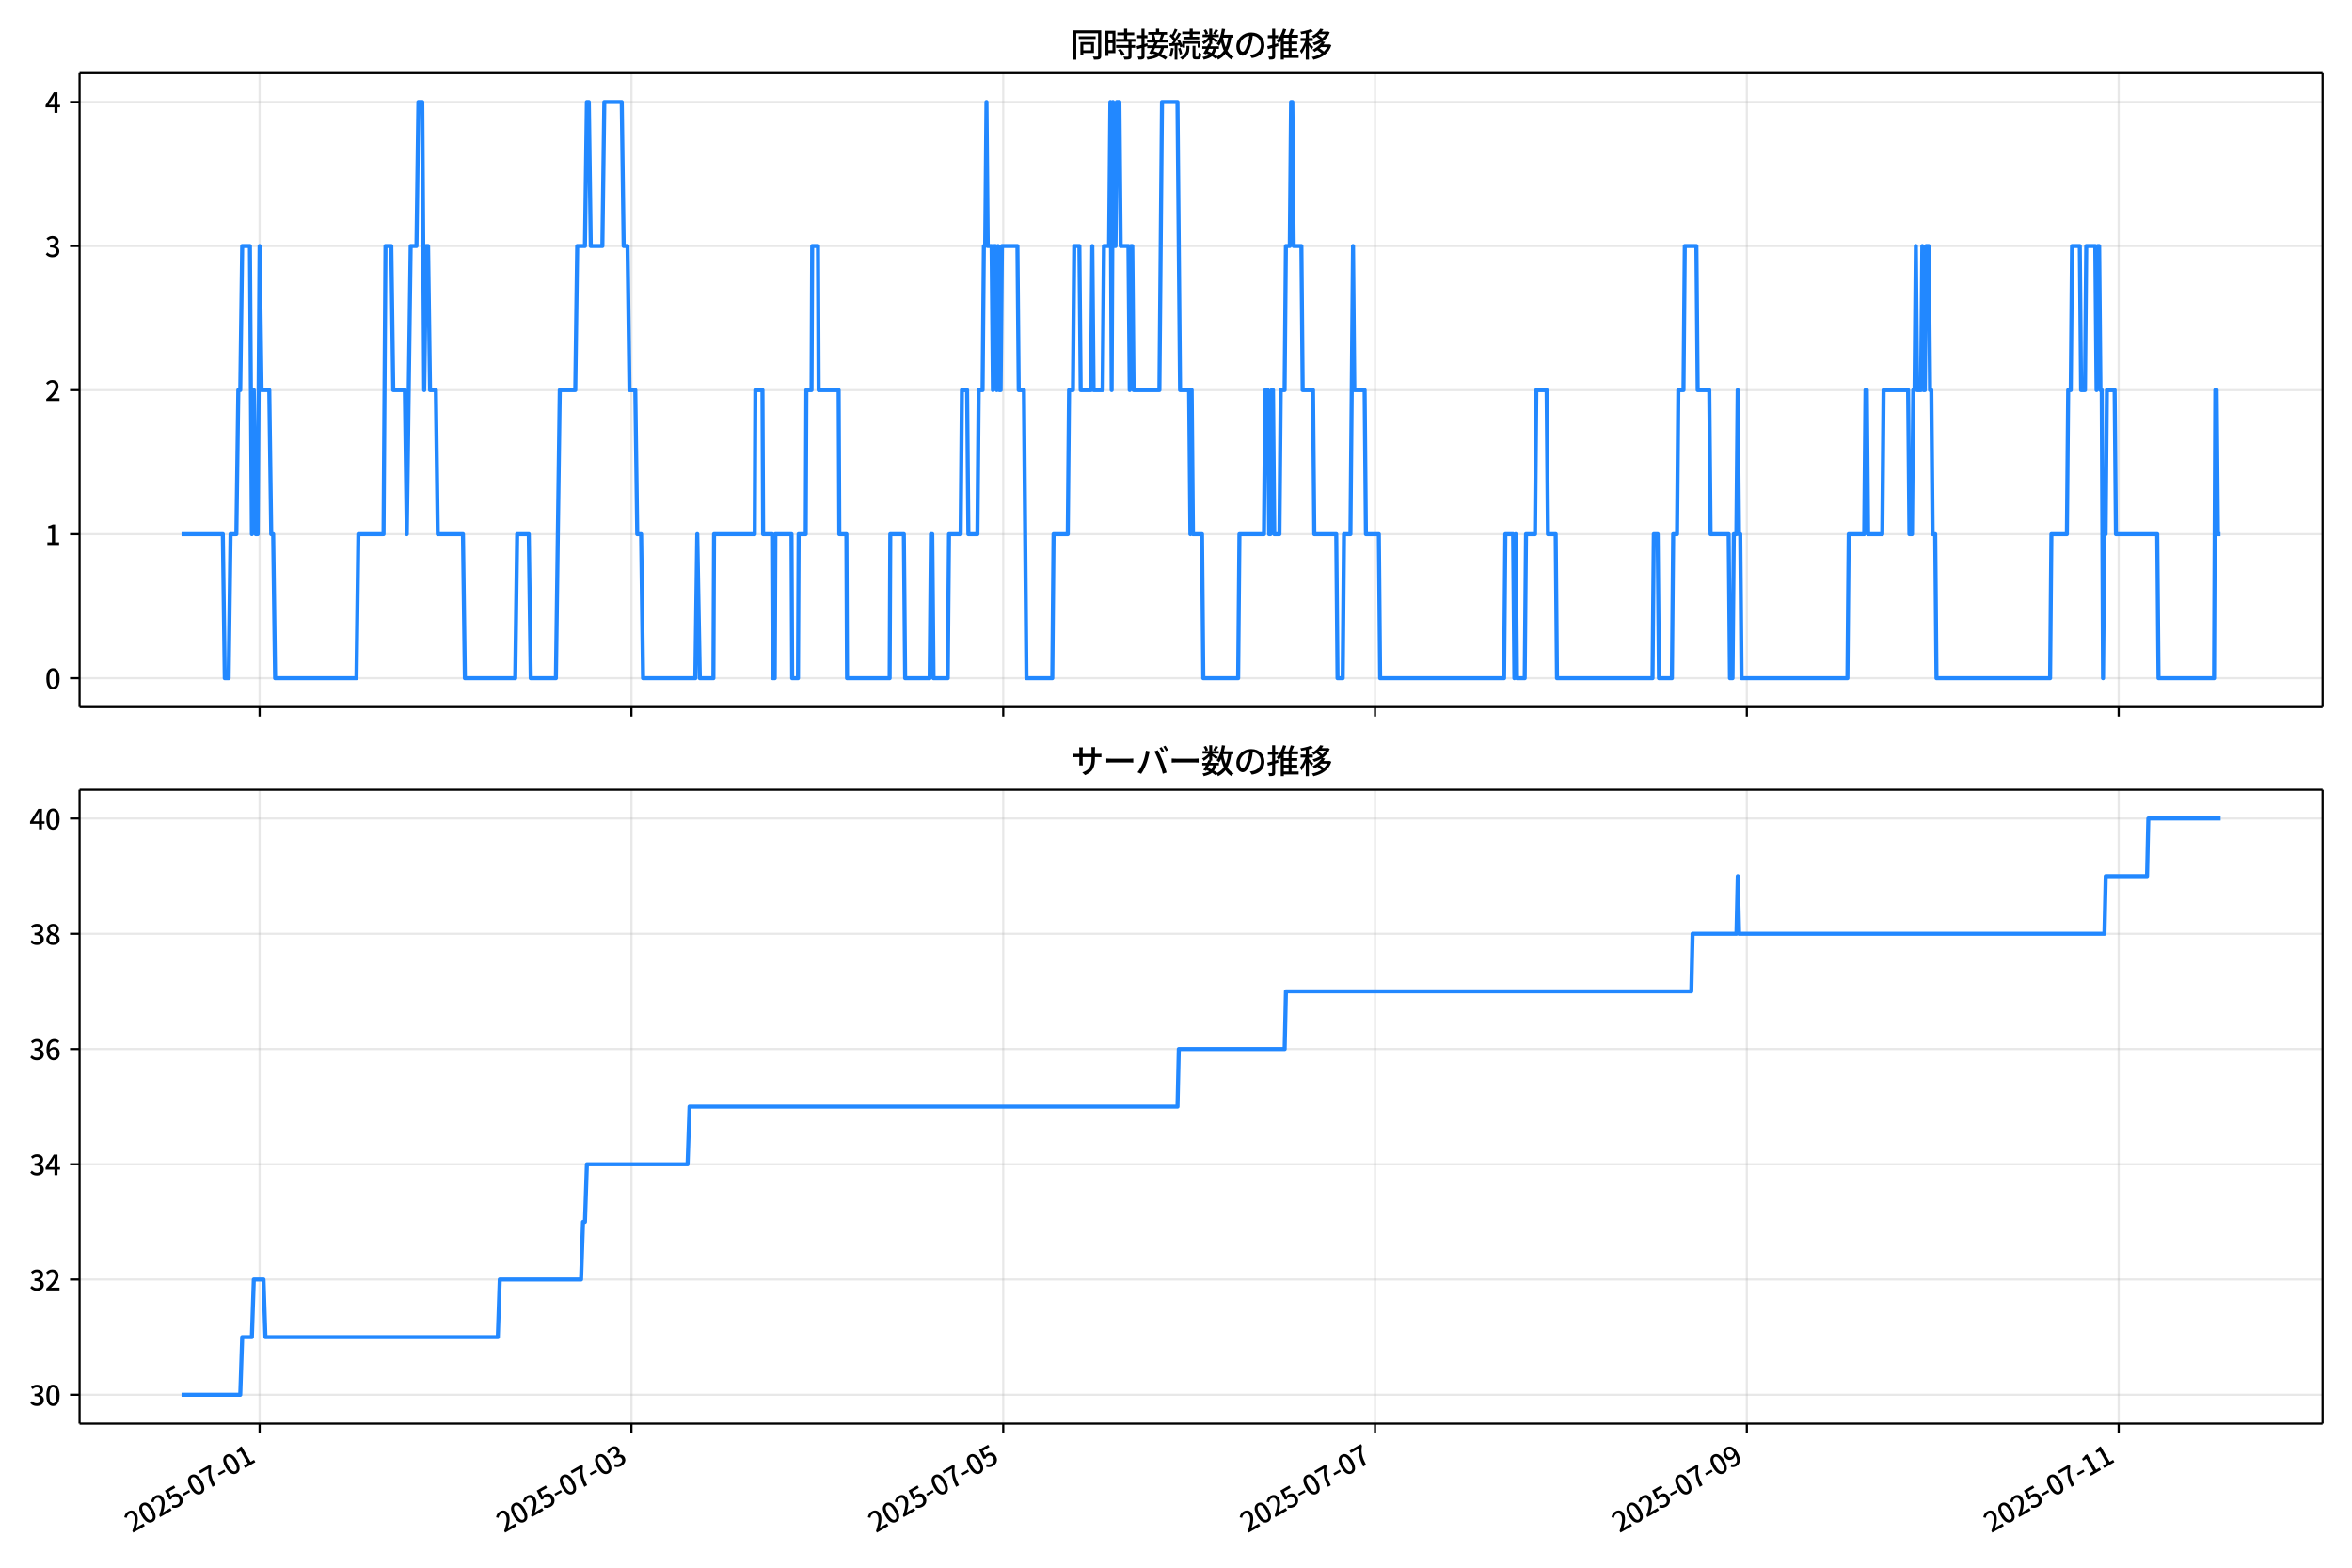 <!DOCTYPE svg  PUBLIC '-//W3C//DTD SVG 1.1//EN'  'http://www.w3.org/Graphics/SVG/1.1/DTD/svg11.dtd'>
<svg version="1.1" viewBox="0 0 864 576" xmlns="http://www.w3.org/2000/svg" xmlns:xlink="http://www.w3.org/1999/xlink">
 <defs>
  <style type="text/css">*{stroke-linejoin: round; stroke-linecap: butt}</style>
 </defs>
 <g id="aa">
  <g id="ab">
   <path d="m0 576h864v-576h-864z" fill="#fff"/>
  </g>
  <g id="ac">
   <g id="ad">
    <path d="m29.23 259.78h823.97v-232.9h-823.97z" fill="#fff"/>
   </g>
   <g id="ae">
    <g id="af">
     <g id="ag">
      <path d="m95.368 259.78v-232.9" clip-path="url(#d)" fill="none" stroke="#b0b0b0" stroke-linecap="square" stroke-opacity=".3" stroke-width=".8"/>
     </g>
     <g id="ah">
      <defs>
       <path id="e" d="m0 0v3.5" stroke="#000" stroke-width=".8"/>
      </defs>
      <use x="95.368" y="259.778" stroke="#000000" stroke-width=".8" xlink:href="#e"/>
     </g>
    </g>
    <g id="ai">
     <g id="aj">
      <path d="m231.95 259.78v-232.9" clip-path="url(#d)" fill="none" stroke="#b0b0b0" stroke-linecap="square" stroke-opacity=".3" stroke-width=".8"/>
     </g>
     <g id="ak">
      <use x="231.951" y="259.778" stroke="#000000" stroke-width=".8" xlink:href="#e"/>
     </g>
    </g>
    <g id="al">
     <g id="am">
      <path d="m368.53 259.78v-232.9" clip-path="url(#d)" fill="none" stroke="#b0b0b0" stroke-linecap="square" stroke-opacity=".3" stroke-width=".8"/>
     </g>
     <g id="an">
      <use x="368.533" y="259.778" stroke="#000000" stroke-width=".8" xlink:href="#e"/>
     </g>
    </g>
    <g id="ao">
     <g id="ap">
      <path d="m505.12 259.78v-232.9" clip-path="url(#d)" fill="none" stroke="#b0b0b0" stroke-linecap="square" stroke-opacity=".3" stroke-width=".8"/>
     </g>
     <g id="aq">
      <use x="505.116" y="259.778" stroke="#000000" stroke-width=".8" xlink:href="#e"/>
     </g>
    </g>
    <g id="ar">
     <g id="as">
      <path d="m641.7 259.78v-232.9" clip-path="url(#d)" fill="none" stroke="#b0b0b0" stroke-linecap="square" stroke-opacity=".3" stroke-width=".8"/>
     </g>
     <g id="at">
      <use x="641.699" y="259.778" stroke="#000000" stroke-width=".8" xlink:href="#e"/>
     </g>
    </g>
    <g id="au">
     <g id="av">
      <path d="m778.28 259.78v-232.9" clip-path="url(#d)" fill="none" stroke="#b0b0b0" stroke-linecap="square" stroke-opacity=".3" stroke-width=".8"/>
     </g>
     <g id="aw">
      <use x="778.281" y="259.778" stroke="#000000" stroke-width=".8" xlink:href="#e"/>
     </g>
    </g>
   </g>
   <g id="ax">
    <g id="ay">
     <g id="az">
      <path d="m29.23 249.19h823.97" clip-path="url(#d)" fill="none" stroke="#b0b0b0" stroke-linecap="square" stroke-opacity=".3" stroke-width=".8"/>
     </g>
     <g id="ba">
      <defs>
       <path id="g" d="m0 0h-3.5" stroke="#000" stroke-width=".8"/>
      </defs>
      <use x="29.23" y="249.191" stroke="#000000" stroke-width=".8" xlink:href="#g"/>
     </g>
     <g id="bb">
      <!-- 0 -->
      <g transform="translate(16.53 253.18) scale(.1 -.1)">
       <defs>
        <path id="a" transform="scale(.016)" d="m1830-90q-460 0-806 275-346 276-535 823-188 547-188 1366 0 820 188 1357 189 538 535 803 346 266 806 266 461 0 800-269 340-269 528-803 189-534 189-1354 0-819-189-1366-188-547-528-823-339-275-800-275zm0 589q237 0 422 185 186 186 288 599 103 413 103 1091 0 679-103 1082-102 403-288 582-185 180-422 180-236 0-422-180-186-179-292-582-105-403-105-1082 0-678 105-1091 106-413 292-599 186-185 422-185z"/>
       </defs>
       <use xlink:href="#a"/>
      </g>
     </g>
    </g>
    <g id="bc">
     <g id="bd">
      <path d="m29.23 196.26h823.97" clip-path="url(#d)" fill="none" stroke="#b0b0b0" stroke-linecap="square" stroke-opacity=".3" stroke-width=".8"/>
     </g>
     <g id="be">
      <use x="29.23" y="196.26" stroke="#000000" stroke-width=".8" xlink:href="#g"/>
     </g>
     <g id="bf">
      <!-- 1 -->
      <g transform="translate(16.53 200.25) scale(.1 -.1)">
       <defs>
        <path id="k" transform="scale(.016)" d="m544 0v608h1037v3277h-845v467q333 58 579 147 247 90 451 218h557v-4109h915v-608h-2694z"/>
       </defs>
       <use xlink:href="#k"/>
      </g>
     </g>
    </g>
    <g id="bg">
     <g id="bh">
      <path d="m29.23 143.33h823.97" clip-path="url(#d)" fill="none" stroke="#b0b0b0" stroke-linecap="square" stroke-opacity=".3" stroke-width=".8"/>
     </g>
     <g id="bi">
      <use x="29.23" y="143.329" stroke="#000000" stroke-width=".8" xlink:href="#g"/>
     </g>
     <g id="bj">
      <!-- 2 -->
      <g transform="translate(16.53 147.31) scale(.1 -.1)">
       <defs>
        <path id="b" transform="scale(.016)" d="m282 0v429q697 621 1164 1136 468 515 701 956 234 442 234 826 0 256-87 451-86 196-262 301-176 106-445 106-275 0-506-151-230-150-422-368l-416 410q301 333 637 518 336 186 803 186 429 0 749-176t496-493 176-745q0-455-224-919t-615-935q-390-470-889-950 186 20 394 36t374 16h1184v-634h-3046z"/>
       </defs>
       <use xlink:href="#b"/>
      </g>
     </g>
    </g>
    <g id="bk">
     <g id="bl">
      <path d="m29.23 90.398h823.97" clip-path="url(#d)" fill="none" stroke="#b0b0b0" stroke-linecap="square" stroke-opacity=".3" stroke-width=".8"/>
     </g>
     <g id="bm">
      <use x="29.23" y="90.398" stroke="#000000" stroke-width=".8" xlink:href="#g"/>
     </g>
     <g id="bn">
      <!-- 3 -->
      <g transform="translate(16.53 94.383) scale(.1 -.1)">
       <defs>
        <path id="j" transform="scale(.016)" d="m1715-90q-371 0-656 90t-503 240q-217 150-377 323l359 474q211-205 479-359 269-153 634-153 269 0 467 92 199 93 311 266t112 423q0 256-125 451t-429 300q-304 106-835 106v551q467 0 732 105 266 106 384 291 119 186 119 423 0 307-192 489-192 183-531 183-269 0-503-119-233-118-438-316l-384 460q282 256 614 413 333 157 737 157 422 0 748-144 327-144 512-413 186-269 186-659 0-403-221-685-221-281-592-422v-26q269-70 490-227t349-400 128-557q0-422-215-726-214-304-573-468-358-163-787-163z"/>
       </defs>
       <use xlink:href="#j"/>
      </g>
     </g>
    </g>
    <g id="bo">
     <g id="bp">
      <path d="m29.23 37.466h823.97" clip-path="url(#d)" fill="none" stroke="#b0b0b0" stroke-linecap="square" stroke-opacity=".3" stroke-width=".8"/>
     </g>
     <g id="bq">
      <use x="29.23" y="37.466" stroke="#000000" stroke-width=".8" xlink:href="#g"/>
     </g>
     <g id="br">
      <!-- 4 -->
      <g transform="translate(16.53 41.451) scale(.1 -.1)">
       <defs>
        <path id="l" transform="scale(.016)" d="m2170 0v3072q0 192 12 457 13 266 20 458h-26q-90-179-183-365-92-185-195-364l-921-1415h2579v-576h-3328v493l1875 2957h858v-4717h-691z"/>
       </defs>
       <use xlink:href="#l"/>
      </g>
     </g>
    </g>
   </g>
   <g id="bs">
    <path d="m66.683 196.26h15.169l.711 52.931h1.423l.711-52.931h2.134l.711-52.931h.711l.711-52.931h2.845l.711 105.86.711-52.931.711 52.931h.711l.711-105.86.711 52.931h2.845l.711 52.931h.711l.711 52.931h29.877l.711-52.931h9.248l.711-105.86h2.134l.711 52.931h4.268l.711 52.931 1.423-105.86h2.134l.711-52.931h1.423l.711 105.86.711-52.931h.711l.711 52.931h2.134l.711 52.931h9.248l.711 52.931h18.496l.711-52.931h4.268l.711 52.931h9.248l1.423-105.86h5.691l.711-52.931h2.845l.711-52.931h.711l.711 52.931h4.268l.711-52.931h6.402l.711 52.931h1.423l.711 52.931h2.134l.711 52.931h1.423l.711 52.931h19.207l.711-52.931.948 52.931h4.98l.237-52.931h14.939l.237-52.931h2.608l.237 52.931h3.32l.237 52.931h.711l.237-52.931h5.928l.237 52.931h2.134l.237-52.931h2.608l.237-52.931h1.897l.237-52.931h2.134l.237 52.931h7.351l.237 52.931h2.608l.237 52.931h15.65l.237-52.931h4.98l.474 52.931h9.011l.474-52.931h.474l.474 52.931h5.217l.474-52.931h4.268l.474-52.931h1.897l.474 52.931h3.32l.474-52.931h1.423l.474-52.931h.474l.474-52.931.474 52.931h1.423l.474 52.931.474-52.931h.474l.474 52.931.474-52.931.474 52.931h.474l.474-52.931h5.691l.474 52.931h1.897l.948 105.86h9.485l.474-52.931h5.217l.474-52.931h1.423l.474-52.931h1.897l.474 52.931h3.794l.474-52.931.474 52.931h3.32l.474-52.931h1.897l.474-52.931.474 105.86.474-105.86.474 52.931h.474l.474-52.931h.948l.474 52.931h2.845l.474 52.931.474-52.931h.474l.474 52.931h9.485l.948-105.86h5.691l.948 105.86h3.32l.474 52.931.474-52.931.474 52.931h3.32l.474 52.931h12.805l.474-52.931h9.011l.474-52.931h.948l.474 52.931h.474l.474-52.931h.474l.474 52.931h1.897l.474-52.931h1.423l.474-52.931h1.423l.474-52.931h.474l.474 52.931h2.845l.474 52.931h3.794l.474 52.931h8.062l.474 52.931h1.897l.474-52.931h2.371l.948-105.86.474 52.931h3.794l.474 52.931h4.742l.474 52.931h45.528l.474-52.931h2.845l.474 52.931.474-52.931.474 52.931h2.845l.474-52.931h3.32l.474-52.931h3.794l.474 52.931h2.845l.474 52.931h35.094l.474-52.931h1.423l.474 52.931h4.742l.474-52.931h1.423l.474-52.931h1.897l.474-52.931h4.268l.474 52.931h4.268l.474 52.931h6.639l.474 52.931h.948l.474-52.931h.948l.474-52.931.474 52.931h.474l.474 52.931h38.888l.474-52.931h5.691l.474-52.931h.474l.474 52.931h5.217l.474-52.931h9.011l.474 52.931h.948l.474-52.931h.474l.474-52.931.474 52.931h1.423l.474-52.931.474 52.931h.474l.474-52.931h.948l.474 52.931h.474l.474 52.931h.948l.474 52.931h41.734l.474-52.931h5.691l.474-52.931h.948l.474-52.931h2.845l.474 52.931h1.423l.474-52.931h3.32l.474 52.931.474-52.931h.474l.474 52.931h.474l.474 105.86.474-52.931h.474l.474-52.931h2.845l.474 52.931h15.176l.474 52.931h20.393l.474-105.86h.474l.474 52.931h.948v0" clip-path="url(#d)" fill="none" stroke="#28f" stroke-linecap="square" stroke-width="1.5"/>
   </g>
   <g id="bt">
    <path d="m29.23 259.78v-232.9" fill="none" stroke="#000" stroke-linecap="square" stroke-width=".8"/>
   </g>
   <g id="bu">
    <path d="m853.2 259.78v-232.9" fill="none" stroke="#000" stroke-linecap="square" stroke-width=".8"/>
   </g>
   <g id="bv">
    <path d="m29.23 259.78h823.97" fill="none" stroke="#000" stroke-linecap="square" stroke-width=".8"/>
   </g>
   <g id="bw">
    <path d="m29.23 26.88h823.97" fill="none" stroke="#000" stroke-linecap="square" stroke-width=".8"/>
   </g>
   <g id="bx">
    <!-- 同時接続数の推移 -->
    <g transform="translate(393.22 20.88) scale(.12 -.12)">
     <defs>
      <path id="u" transform="scale(.016)" d="m1587 3936h3232v-518h-3232v518zm320-1114h557v-2534h-557v2534zm301 0h2291v-2086h-2291v512h1734v1069h-1734v505zm-1683 2260h5113v-570h-4524v-5056h-589v5626zm4768 0h595v-4896q0-250-67-397t-227-218q-160-77-426-96t-675-19q-13 83-45 192t-77 218q-45 108-89 185 281-13 527-13 247 0 330 0 83 7 118 42 36 35 36 112v4890z"/>
      <path id="s" transform="scale(.016)" d="m2714 4672h3238v-525h-3238v525zm-244-1235h3712v-538h-3712v538zm20-1184h3635v-531h-3635v531zm1523 3155h595v-2310h-595v2310zm832-2451h589v-2823q0-230-61-364-61-135-227-199-167-70-423-86t-633-16q-20 121-78 285-57 163-121 284 275-6 509-9t310-3q77 6 106 28 29 23 29 93v2810zm-2023-1677 487 282q153-160 313-352t294-381q135-189 206-343l-519-313q-64 153-189 348-124 196-278 394-154 199-314 365zm-2086 3718h1619v-4281h-1619v544h1056v3187h-1056v550zm32-1843h1293v-537h-1293v537zm-320 1843h563v-4832h-563v4832z"/>
      <path id="t" transform="scale(.016)" d="m3866 5408h614v-870h-614v870zm-1479-653h3597v-518h-3597v518zm-230-1485h4e3v-518h-4e3v518zm825 922 519 102q64-160 121-342 58-182 96-352 39-170 45-304l-544-128q-6 134-42 313-35 180-83 365-48 186-112 346zm1856 109 589-71q-96-275-202-557-105-281-195-486l-518 77q58 147 122 329 64 183 118 372t86 336zm-2643-2106h3943v-518h-3943v518zm1408 685 602-115q-167-371-362-784t-390-797-362-685l-525 179q160 288 346 666t368 784 323 752zm-659-2157 358 403q352-102 733-240 381-137 752-304 371-166 697-336 327-169 558-329l-384-461q-218 160-532 336-313 176-685 345-371 170-755 323-384 154-742 263zm1894 1114 583-71q-122-550-353-944-230-393-604-662t-922-435q-547-167-1296-269-25 128-93 269-67 141-137 230 678 64 1168 192t819 349q330 221 531 550 202 330 304 791zm-4684 217q396 90 953 240 557 151 1120 311l77-544q-525-154-1053-311-528-156-963-284l-134 588zm121 2093h1965v-563h-1965v563zm819 1248h576v-5229q0-236-51-374t-192-208q-141-77-355-99-214-23-541-16-13 115-64 288t-109 294q205-6 381-6t234 0q64 0 92 28 29 29 29 93v5229z"/>
      <path id="r" transform="scale(.016)" d="m4058 5408h595v-1798h-595v1798zm-1415-563h3443v-499h-3443v499zm231-992h3008v-499h-3008v499zm-224-877h3475v-1203h-531v729h-2432v-729h-512v1203zm1964-877h551v-1881q0-122 22-157 23-35 106-35 25 0 92 0 68 0 135 0t99 0q51 0 83 54t45 224 19 515q90-70 234-131t259-93q-19-429-83-662-64-234-183-326-118-93-316-93-39 0-103 0t-134 0-138 0q-67 0-99 0-237 0-365 64t-176 218q-48 153-48 422v1881zm-1164-6h550v-455q0-243-48-528-48-284-186-579-137-294-409-572-272-279-727-503-70 90-192 208-121 118-230 195 416 205 665 438 250 234 371 474 122 240 164 467 42 228 42 413v442zm-2240 3309 524-192q-121-244-259-503-137-259-275-496t-259-416l-410 173q122 186 246 438 125 253 240 515 116 263 193 481zm716-743 500-230q-224-359-496-756-272-396-548-764-275-368-518-650l-358 205q179 211 377 483 199 272 387 569 189 298 358 592 170 295 298 551zm-1721-665 307 403q166-154 339-340 173-185 320-364t224-327l-326-460q-77 160-218 348-141 189-314 384-172 196-332 356zm1485-832 435 179q128-211 249-458 122-246 215-474 93-227 137-412l-473-211q-32 185-119 422-86 237-201 486-115 250-243 468zm-1530-583q422 26 998 54 576 29 1184 68l7-499q-570-45-1127-84-556-38-992-70l-70 531zm1702-992 436 135q121-276 214-596t118-556l-454-148q-26 237-112 563-86 327-202 602zm-1363 109 499-83q-57-455-163-897-105-441-253-748-51 32-134 73-83 42-170 83-86 42-144 62 148 294 234 697t131 813zm691 627h525v-2861h-525v2861z"/>
      <path id="n" transform="scale(.016)" d="m224 2022h3187v-499h-3187v499zm51 2247h3111v-487h-3111v487zm1127-1735 563-121q-154-320-333-672t-352-679q-173-326-326-582l-532 173q148 243 324 566t345 669q170 346 311 646zm934-832 563-64q-89-480-262-838t-461-614-701-432-976-298q-25 128-99 269t-157 237q659 102 1085 303 426 202 666 554t342 883zm422 3597 519-211q-147-218-298-436-150-217-278-377l-403 186q121 173 252 413 132 240 208 425zm-1203 109h563v-2957h-563v2957zm-1075-320 448 186q134-192 246-420 112-227 157-393l-467-211q-38 172-147 406t-237 432zm1094-1050 397-236q-160-263-400-529-240-265-519-489-278-224-553-378-51 103-141 237-89 135-179 218 269 109 534 294 266 186 493 416 228 231 368 467zm487-204q83-45 246-145 163-99 352-211t346-211 221-150l-327-423q-83 77-230 198-147 122-317 253-170 132-327 250-156 119-259 189l295 250zm1798 396h2311v-556h-2311v556zm115 1178 615-90q-103-640-263-1235t-384-1101q-224-505-512-889-44 57-134 134t-186 157-166 125q275 339 473 796 199 458 340 995 141 538 217 1108zm1223-1510 614-58q-147-1101-445-1940-297-838-813-1443-515-604-1321-1014-26 71-90 177-64 105-134 208-70 102-128 159 742 346 1212 880 471 535 730 1290 260 755 375 1741zm-1005-135q134-851 387-1597 253-745 659-1305 407-560 1002-874-70-57-154-150-83-93-154-189-70-96-121-179-633 371-1056 988-422 618-688 1434-265 816-425 1783l550 89zm-3309-3065 327 416q377-148 754-330 378-182 701-378 324-195 548-368l-416-435q-211 179-519 378-307 198-666 383-358 186-729 334z"/>
      <path id="q" transform="scale(.016)" d="m3686 4378q-64-493-163-1041-99-547-265-1084-192-653-432-1104t-522-688-595-237q-320 0-596 221-275 221-448 621-172 400-172 931 0 537 220 1017 221 480 611 851 391 372 909 583 519 211 1121 211 576 0 1040-186 464-185 793-515 330-329 502-771 173-441 173-941 0-672-278-1194-278-521-816-851-538-329-1318-444l-378 601q166 20 307 42t263 48q307 70 585 217 279 148 496 375 218 227 342 534 125 308 125 692t-122 713q-121 330-358 573-236 243-582 380-346 138-781 138-525 0-935-186-409-185-694-489-284-304-432-656-147-352-147-678 0-365 89-605 90-240 224-355 135-115 276-115t288 144 297 457q151 314 298 800 147 461 246 982 100 522 145 1021l684-12z"/>
      <path id="o" transform="scale(.016)" d="m2995 2925h2893v-519h-2893v519zm0-1280h2893v-519h-2893v519zm-64-1299h3232v-557h-3232v557zm1312 3577h563v-3763h-563v3763zm429 1466 634-141q-154-390-340-794-185-403-339-684l-512 140q103 199 208 458 106 259 195 528 90 269 154 493zm-1472 25 582-147q-153-518-371-1018-217-499-483-931t-573-758q-38 64-109 160-70 96-147 198-77 103-141 160 416 416 733 1034t509 1302zm128-1203h2720v-537h-2720v-4205h-582v4422l313 320h269zm-3174-2157q396 90 953 240 557 151 1120 311l77-544q-525-154-1053-311-528-156-963-284l-134 588zm121 2093h1965v-563h-1965v563zm819 1248h576v-5229q0-236-51-374t-192-208q-141-77-355-99-214-23-541-16-13 115-64 288t-109 294q205-6 381-6t234 0q64 0 92 28 29 29 29 93v5229z"/>
      <path id="m" transform="scale(.016)" d="m4051 5402 595-109q-281-493-729-941t-1107-806q-39 64-106 144t-141 153q-73 74-137 119 608 288 1011 678t614 762zm-77-557h1511v-493h-1863l352 493zm1293 0h109l109 25 384-179q-192-505-496-905t-695-701q-390-301-845-519-454-217-947-358-44 109-137 253t-176 227q448 109 867 294 419 186 777 445 359 259 631 592t419 730v96zm-1990-954 377 307q167-96 336-218 170-121 320-249 151-128 247-237l-397-332q-90 108-237 236t-317 259q-169 132-329 234zm1107-934 595-109q-307-538-803-1031-496-492-1232-876-38 64-102 144t-138 156q-74 77-138 116 455 217 807 483t604 554q253 288 407 563zm-90-589h1460v-506h-1818l358 506zm1268 0h121l109 26 384-167q-192-614-531-1075t-787-794q-448-332-983-553-534-221-1129-355-45 115-132 269-86 153-176 249 551 96 1043 285 493 189 903 473 410 285 714 669t464 883v90zm-2132-1056 410 339q186-102 384-237 198-134 371-275t282-269l-435-371q-103 128-270 272-166 144-361 288t-381 253zm-2150 3533h589v-5376h-589v5376zm-992-1242h2336v-569h-2336v569zm1024-224 365-160q-96-339-231-707-134-368-291-727-157-358-336-672-179-313-365-537-44 128-134 291t-160 272q173 192 339 457 167 266 323 570 157 304 282 618t208 595zm941 1946 416-467q-314-122-695-221-380-99-784-173-403-74-780-131-20 102-71 236-51 135-102 231 358 58 732 138 375 80 711 179t573 208zm-397-2579q58-45 179-170 122-125 266-266 144-140 259-265t160-183l-352-473q-58 102-157 255-99 154-218 317-118 164-227 311-108 147-185 237l275 237z"/>
     </defs>
     <use xlink:href="#u"/>
     <use transform="translate(100)" xlink:href="#s"/>
     <use transform="translate(200)" xlink:href="#t"/>
     <use transform="translate(300)" xlink:href="#r"/>
     <use transform="translate(400)" xlink:href="#n"/>
     <use transform="translate(500)" xlink:href="#q"/>
     <use transform="translate(600)" xlink:href="#o"/>
     <use transform="translate(700)" xlink:href="#m"/>
    </g>
   </g>
  </g>
  <g id="by">
   <g id="bz">
    <path d="m29.23 523.06h823.97v-232.9h-823.97z" fill="#fff"/>
   </g>
   <g id="ca">
    <g id="cb">
     <g id="cc">
      <path d="m95.368 523.06v-232.9" clip-path="url(#c)" fill="none" stroke="#b0b0b0" stroke-linecap="square" stroke-opacity=".3" stroke-width=".8"/>
     </g>
     <g id="cd">
      <use x="95.368" y="523.055" stroke="#000000" stroke-width=".8" xlink:href="#e"/>
     </g>
     <g id="ce">
      <!-- 2025-07-01 -->
      <g transform="translate(48.578 563.33) rotate(-30) scale(.1 -.1)">
       <defs>
        <path id="i" transform="scale(.016)" d="m1715-90q-365 0-653 90t-506 237q-217 147-383 307l352 480q134-134 294-246t361-183q202-70 452-70 262 0 473 118 212 119 333 346 122 227 122 541 0 460-247 716-246 256-649 256-224 0-384-64t-365-198l-365 237 141 2240h2387v-627h-1747l-109-1204q154 77 307 118 154 42 340 42 397 0 723-160t518-490q192-329 192-847 0-519-224-887t-586-560q-361-192-777-192z"/>
        <path id="f" transform="scale(.016)" d="m301 1536v544h1689v-544h-1689z"/>
        <path id="h" transform="scale(.016)" d="m1235 0q32 646 109 1187t224 1024 384 941 576 938h-2208v627h3027v-455q-409-512-665-989-256-476-397-969t-205-1053-90-1251h-755z"/>
       </defs>
       <use xlink:href="#b"/>
       <use transform="translate(57)" xlink:href="#a"/>
       <use transform="translate(114)" xlink:href="#b"/>
       <use transform="translate(171)" xlink:href="#i"/>
       <use transform="translate(228)" xlink:href="#f"/>
       <use transform="translate(263.7)" xlink:href="#a"/>
       <use transform="translate(320.7)" xlink:href="#h"/>
       <use transform="translate(377.7)" xlink:href="#f"/>
       <use transform="translate(413.4)" xlink:href="#a"/>
       <use transform="translate(470.4)" xlink:href="#k"/>
      </g>
     </g>
    </g>
    <g id="cf">
     <g id="cg">
      <path d="m231.95 523.06v-232.9" clip-path="url(#c)" fill="none" stroke="#b0b0b0" stroke-linecap="square" stroke-opacity=".3" stroke-width=".8"/>
     </g>
     <g id="ch">
      <use x="231.951" y="523.055" stroke="#000000" stroke-width=".8" xlink:href="#e"/>
     </g>
     <g id="ci">
      <!-- 2025-07-03 -->
      <g transform="translate(185.16 563.33) rotate(-30) scale(.1 -.1)">
       <use xlink:href="#b"/>
       <use transform="translate(57)" xlink:href="#a"/>
       <use transform="translate(114)" xlink:href="#b"/>
       <use transform="translate(171)" xlink:href="#i"/>
       <use transform="translate(228)" xlink:href="#f"/>
       <use transform="translate(263.7)" xlink:href="#a"/>
       <use transform="translate(320.7)" xlink:href="#h"/>
       <use transform="translate(377.7)" xlink:href="#f"/>
       <use transform="translate(413.4)" xlink:href="#a"/>
       <use transform="translate(470.4)" xlink:href="#j"/>
      </g>
     </g>
    </g>
    <g id="cj">
     <g id="ck">
      <path d="m368.53 523.06v-232.9" clip-path="url(#c)" fill="none" stroke="#b0b0b0" stroke-linecap="square" stroke-opacity=".3" stroke-width=".8"/>
     </g>
     <g id="cl">
      <use x="368.533" y="523.055" stroke="#000000" stroke-width=".8" xlink:href="#e"/>
     </g>
     <g id="cm">
      <!-- 2025-07-05 -->
      <g transform="translate(321.74 563.33) rotate(-30) scale(.1 -.1)">
       <use xlink:href="#b"/>
       <use transform="translate(57)" xlink:href="#a"/>
       <use transform="translate(114)" xlink:href="#b"/>
       <use transform="translate(171)" xlink:href="#i"/>
       <use transform="translate(228)" xlink:href="#f"/>
       <use transform="translate(263.7)" xlink:href="#a"/>
       <use transform="translate(320.7)" xlink:href="#h"/>
       <use transform="translate(377.7)" xlink:href="#f"/>
       <use transform="translate(413.4)" xlink:href="#a"/>
       <use transform="translate(470.4)" xlink:href="#i"/>
      </g>
     </g>
    </g>
    <g id="cn">
     <g id="co">
      <path d="m505.12 523.06v-232.9" clip-path="url(#c)" fill="none" stroke="#b0b0b0" stroke-linecap="square" stroke-opacity=".3" stroke-width=".8"/>
     </g>
     <g id="cp">
      <use x="505.116" y="523.055" stroke="#000000" stroke-width=".8" xlink:href="#e"/>
     </g>
     <g id="cq">
      <!-- 2025-07-07 -->
      <g transform="translate(458.33 563.33) rotate(-30) scale(.1 -.1)">
       <use xlink:href="#b"/>
       <use transform="translate(57)" xlink:href="#a"/>
       <use transform="translate(114)" xlink:href="#b"/>
       <use transform="translate(171)" xlink:href="#i"/>
       <use transform="translate(228)" xlink:href="#f"/>
       <use transform="translate(263.7)" xlink:href="#a"/>
       <use transform="translate(320.7)" xlink:href="#h"/>
       <use transform="translate(377.7)" xlink:href="#f"/>
       <use transform="translate(413.4)" xlink:href="#a"/>
       <use transform="translate(470.4)" xlink:href="#h"/>
      </g>
     </g>
    </g>
    <g id="cr">
     <g id="cs">
      <path d="m641.7 523.06v-232.9" clip-path="url(#c)" fill="none" stroke="#b0b0b0" stroke-linecap="square" stroke-opacity=".3" stroke-width=".8"/>
     </g>
     <g id="ct">
      <use x="641.699" y="523.055" stroke="#000000" stroke-width=".8" xlink:href="#e"/>
     </g>
     <g id="cu">
      <!-- 2025-07-09 -->
      <g transform="translate(594.91 563.33) rotate(-30) scale(.1 -.1)">
       <defs>
        <path id="v" transform="scale(.016)" d="m1562-90q-410 0-708 150-297 151-502 356l403 461q141-160 346-256t422-96q224 0 425 102 202 103 352 333 151 230 237 614 87 384 87 941 0 589-115 970t-323 563-496 182q-205 0-372-118-166-118-262-336t-96-525q0-301 86-512 87-211 259-323 173-112 417-112 224 0 460 141 237 141 448 461l32-544q-134-180-313-314t-371-208-384-74q-391 0-689 166-297 167-467 496-169 330-169 823 0 467 195 816t515 541 698 192q339 0 636-138 298-137 519-419 221-281 349-710t128-1018q0-691-141-1187t-391-807q-249-310-563-461-313-150-652-150z"/>
       </defs>
       <use xlink:href="#b"/>
       <use transform="translate(57)" xlink:href="#a"/>
       <use transform="translate(114)" xlink:href="#b"/>
       <use transform="translate(171)" xlink:href="#i"/>
       <use transform="translate(228)" xlink:href="#f"/>
       <use transform="translate(263.7)" xlink:href="#a"/>
       <use transform="translate(320.7)" xlink:href="#h"/>
       <use transform="translate(377.7)" xlink:href="#f"/>
       <use transform="translate(413.4)" xlink:href="#a"/>
       <use transform="translate(470.4)" xlink:href="#v"/>
      </g>
     </g>
    </g>
    <g id="cv">
     <g id="cw">
      <path d="m778.28 523.06v-232.9" clip-path="url(#c)" fill="none" stroke="#b0b0b0" stroke-linecap="square" stroke-opacity=".3" stroke-width=".8"/>
     </g>
     <g id="cx">
      <use x="778.281" y="523.055" stroke="#000000" stroke-width=".8" xlink:href="#e"/>
     </g>
     <g id="cy">
      <!-- 2025-07-11 -->
      <g transform="translate(731.49 563.33) rotate(-30) scale(.1 -.1)">
       <use xlink:href="#b"/>
       <use transform="translate(57)" xlink:href="#a"/>
       <use transform="translate(114)" xlink:href="#b"/>
       <use transform="translate(171)" xlink:href="#i"/>
       <use transform="translate(228)" xlink:href="#f"/>
       <use transform="translate(263.7)" xlink:href="#a"/>
       <use transform="translate(320.7)" xlink:href="#h"/>
       <use transform="translate(377.7)" xlink:href="#f"/>
       <use transform="translate(413.4)" xlink:href="#k"/>
       <use transform="translate(470.4)" xlink:href="#k"/>
      </g>
     </g>
    </g>
   </g>
   <g id="cz">
    <g id="da">
     <g id="db">
      <path d="m29.23 512.47h823.97" clip-path="url(#c)" fill="none" stroke="#b0b0b0" stroke-linecap="square" stroke-opacity=".3" stroke-width=".8"/>
     </g>
     <g id="dc">
      <use x="29.23" y="512.469" stroke="#000000" stroke-width=".8" xlink:href="#g"/>
     </g>
     <g id="dd">
      <!-- 30 -->
      <g transform="translate(10.83 516.45) scale(.1 -.1)">
       <use xlink:href="#j"/>
       <use transform="translate(57)" xlink:href="#a"/>
      </g>
     </g>
    </g>
    <g id="de">
     <g id="df">
      <path d="m29.23 470.12h823.97" clip-path="url(#c)" fill="none" stroke="#b0b0b0" stroke-linecap="square" stroke-opacity=".3" stroke-width=".8"/>
     </g>
     <g id="dg">
      <use x="29.23" y="470.124" stroke="#000000" stroke-width=".8" xlink:href="#g"/>
     </g>
     <g id="dh">
      <!-- 32 -->
      <g transform="translate(10.83 474.11) scale(.1 -.1)">
       <use xlink:href="#j"/>
       <use transform="translate(57)" xlink:href="#b"/>
      </g>
     </g>
    </g>
    <g id="di">
     <g id="dj">
      <path d="m29.23 427.78h823.97" clip-path="url(#c)" fill="none" stroke="#b0b0b0" stroke-linecap="square" stroke-opacity=".3" stroke-width=".8"/>
     </g>
     <g id="dk">
      <use x="29.23" y="427.779" stroke="#000000" stroke-width=".8" xlink:href="#g"/>
     </g>
     <g id="dl">
      <!-- 34 -->
      <g transform="translate(10.83 431.76) scale(.1 -.1)">
       <use xlink:href="#j"/>
       <use transform="translate(57)" xlink:href="#l"/>
      </g>
     </g>
    </g>
    <g id="dm">
     <g id="dn">
      <path d="m29.23 385.43h823.97" clip-path="url(#c)" fill="none" stroke="#b0b0b0" stroke-linecap="square" stroke-opacity=".3" stroke-width=".8"/>
     </g>
     <g id="do">
      <use x="29.23" y="385.434" stroke="#000000" stroke-width=".8" xlink:href="#g"/>
     </g>
     <g id="dp">
      <!-- 36 -->
      <g transform="translate(10.83 389.42) scale(.1 -.1)">
       <defs>
        <path id="x" transform="scale(.016)" d="m1971-90q-339 0-634 144-294 144-518 435-224 292-352 733-128 442-128 1044 0 678 147 1161 148 483 397 784 250 301 570 445t665 144q397 0 688-147 292-147 490-359l-403-448q-128 154-327 253-198 99-409 99-307 0-567-182-259-182-413-605-153-422-153-1145 0-608 115-1002t326-589q212-195 493-195 212 0 375 121 163 122 259 343t96 522q0 300-90 511-89 212-259 320-169 109-419 109-211 0-451-134t-458-461l-25 538q134 192 313 323t374 201q196 71 375 71 397 0 694-163 298-163 467-490 170-326 170-825 0-468-195-817-195-348-512-544-317-195-701-195z"/>
       </defs>
       <use xlink:href="#j"/>
       <use transform="translate(57)" xlink:href="#x"/>
      </g>
     </g>
    </g>
    <g id="dq">
     <g id="dr">
      <path d="m29.23 343.09h823.97" clip-path="url(#c)" fill="none" stroke="#b0b0b0" stroke-linecap="square" stroke-opacity=".3" stroke-width=".8"/>
     </g>
     <g id="ds">
      <use x="29.23" y="343.089" stroke="#000000" stroke-width=".8" xlink:href="#g"/>
     </g>
     <g id="dt">
      <!-- 38 -->
      <g transform="translate(10.83 347.07) scale(.1 -.1)">
       <defs>
        <path id="w" transform="scale(.016)" d="m1830-90q-441 0-787 163-345 164-547 448-202 285-202 650 0 314 122 557t314 419 403 291v32q-256 186-442 458-185 272-185 643 0 365 176 640t480 425q304 151 694 151 410 0 704-160t457-439q164-278 164-649 0-237-96-448t-234-381q-137-169-291-278v-32q218-115 397-285 179-169 288-406t109-557q0-346-189-628-189-281-532-448-342-166-803-166zm314 2708q205 198 310 419 106 221 106 464 0 211-83 384t-247 272q-163 99-393 99-288 0-480-183-192-182-192-502 0-256 134-429 135-172 359-294t486-230zm-294-2170q236 0 418 89 183 90 285 253 103 164 103 388 0 211-90 367-89 157-246 272-157 116-368 215t-454 195q-244-173-398-426-153-252-153-553 0-237 118-416 119-179 324-282 205-102 461-102z"/>
       </defs>
       <use xlink:href="#j"/>
       <use transform="translate(57)" xlink:href="#w"/>
      </g>
     </g>
    </g>
    <g id="du">
     <g id="dv">
      <path d="m29.23 300.74h823.97" clip-path="url(#c)" fill="none" stroke="#b0b0b0" stroke-linecap="square" stroke-opacity=".3" stroke-width=".8"/>
     </g>
     <g id="dw">
      <use x="29.23" y="300.744" stroke="#000000" stroke-width=".8" xlink:href="#g"/>
     </g>
     <g id="dx">
      <!-- 40 -->
      <g transform="translate(10.83 304.73) scale(.1 -.1)">
       <use xlink:href="#l"/>
       <use transform="translate(57)" xlink:href="#a"/>
      </g>
     </g>
    </g>
   </g>
   <g id="dy">
    <path d="m66.683 512.47h21.571l.711-21.173h3.557l.711-21.173h3.557l.711 21.173h85.364l.711-21.173h29.877l.711-21.173h.711l.711-21.173h36.991l.711-21.173h179.26l.474-21.173h38.888l.474-21.173h148.91l.474-21.173h16.124l.474-21.173.474 21.173h134.21l.474-21.173h15.176l.474-21.173h26.558v0" clip-path="url(#c)" fill="none" stroke="#28f" stroke-linecap="square" stroke-width="1.5"/>
   </g>
   <g id="dz">
    <path d="m29.23 523.06v-232.9" fill="none" stroke="#000" stroke-linecap="square" stroke-width=".8"/>
   </g>
   <g id="ea">
    <path d="m853.2 523.06v-232.9" fill="none" stroke="#000" stroke-linecap="square" stroke-width=".8"/>
   </g>
   <g id="eb">
    <path d="m29.23 523.06h823.97" fill="none" stroke="#000" stroke-linecap="square" stroke-width=".8"/>
   </g>
   <g id="ec">
    <path d="m29.23 290.16h823.97" fill="none" stroke="#000" stroke-linecap="square" stroke-width=".8"/>
   </g>
   <g id="ed">
    <!-- サーバー数の推移 -->
    <g transform="translate(393.22 284.16) scale(.12 -.12)">
     <defs>
      <path id="z" transform="scale(.016)" d="m4685 2893q0-621-84-1111-83-489-288-877-204-387-569-691t-928-560l-544 512q448 167 781 371 333 205 550 503 218 298 323 739 106 442 106 1075v1620q0 192-10 339-9 147-22 217h723q-6-70-22-217t-16-339v-1581zm-2304 2086q-7-64-23-199-16-134-16-313v-2317q0-128 6-256 7-128 13-224 7-96 13-140h-710q6 44 12 140 7 96 13 221 7 125 7 259v2317q0 122-10 256-9 135-28 256h723zm-1978-1197q45-12 144-22t237-20q138-9 285-9h4217q237 0 394 13t246 26v-679q-76 7-240 13-163 6-393 6h-4224q-147 0-282-3-134-3-234-10-99-6-150-12v697z"/>
      <path id="p" transform="scale(.016)" d="m621 2854q109-6 265-16 157-9 339-16 183-6 349-6 128 0 352 0t509 0 598 0q314 0 624 0 311 0 586 0t486 0q212 0 327 0 230 0 416 16t301 22v-793q-109 6-308 19-198 13-409 13-109 0-324 0-214 0-489 0t-586 0q-310 0-624 0-313 0-598 0t-509 0-352 0q-262 0-525-10-262-9-428-22v793z"/>
      <path id="y" transform="scale(.016)" d="m4941 5037q83-109 176-269t182-320q90-160 154-288l-416-179q-96 192-240 448t-272 435l416 173zm723 275q83-122 182-282 100-160 196-317 96-156 153-271l-416-186q-102 205-246 454-144 250-279 429l410 173zm-4339-3360q102 262 201 556 100 295 183 612t144 630q61 314 93 602l723-147q-19-83-45-183-26-99-48-195t-42-166q-32-154-86-394t-131-512-164-551q-86-278-182-514-115-301-269-618-153-317-326-618-173-300-346-550l-697 294q301 397 563 874t429 880zm3155 198q-96 250-215 531-118 282-243 567-124 285-246 534-122 250-224 429l659 218q96-179 221-429t253-535q128-284 249-566 122-281 218-525 90-230 195-518 106-288 211-592 106-304 195-589 90-285 154-515l-729-237q-84 352-199 736t-240 768-259 723z"/>
     </defs>
     <use xlink:href="#z"/>
     <use transform="translate(100)" xlink:href="#p"/>
     <use transform="translate(200)" xlink:href="#y"/>
     <use transform="translate(300)" xlink:href="#p"/>
     <use transform="translate(400)" xlink:href="#n"/>
     <use transform="translate(500)" xlink:href="#q"/>
     <use transform="translate(600)" xlink:href="#o"/>
     <use transform="translate(700)" xlink:href="#m"/>
    </g>
   </g>
  </g>
 </g>
 <defs>
  <clipPath id="d">
   <rect x="29.23" y="26.88" width="823.97" height="232.9"/>
  </clipPath>
  <clipPath id="c">
   <rect x="29.23" y="290.16" width="823.97" height="232.9"/>
  </clipPath>
 </defs>
</svg>
